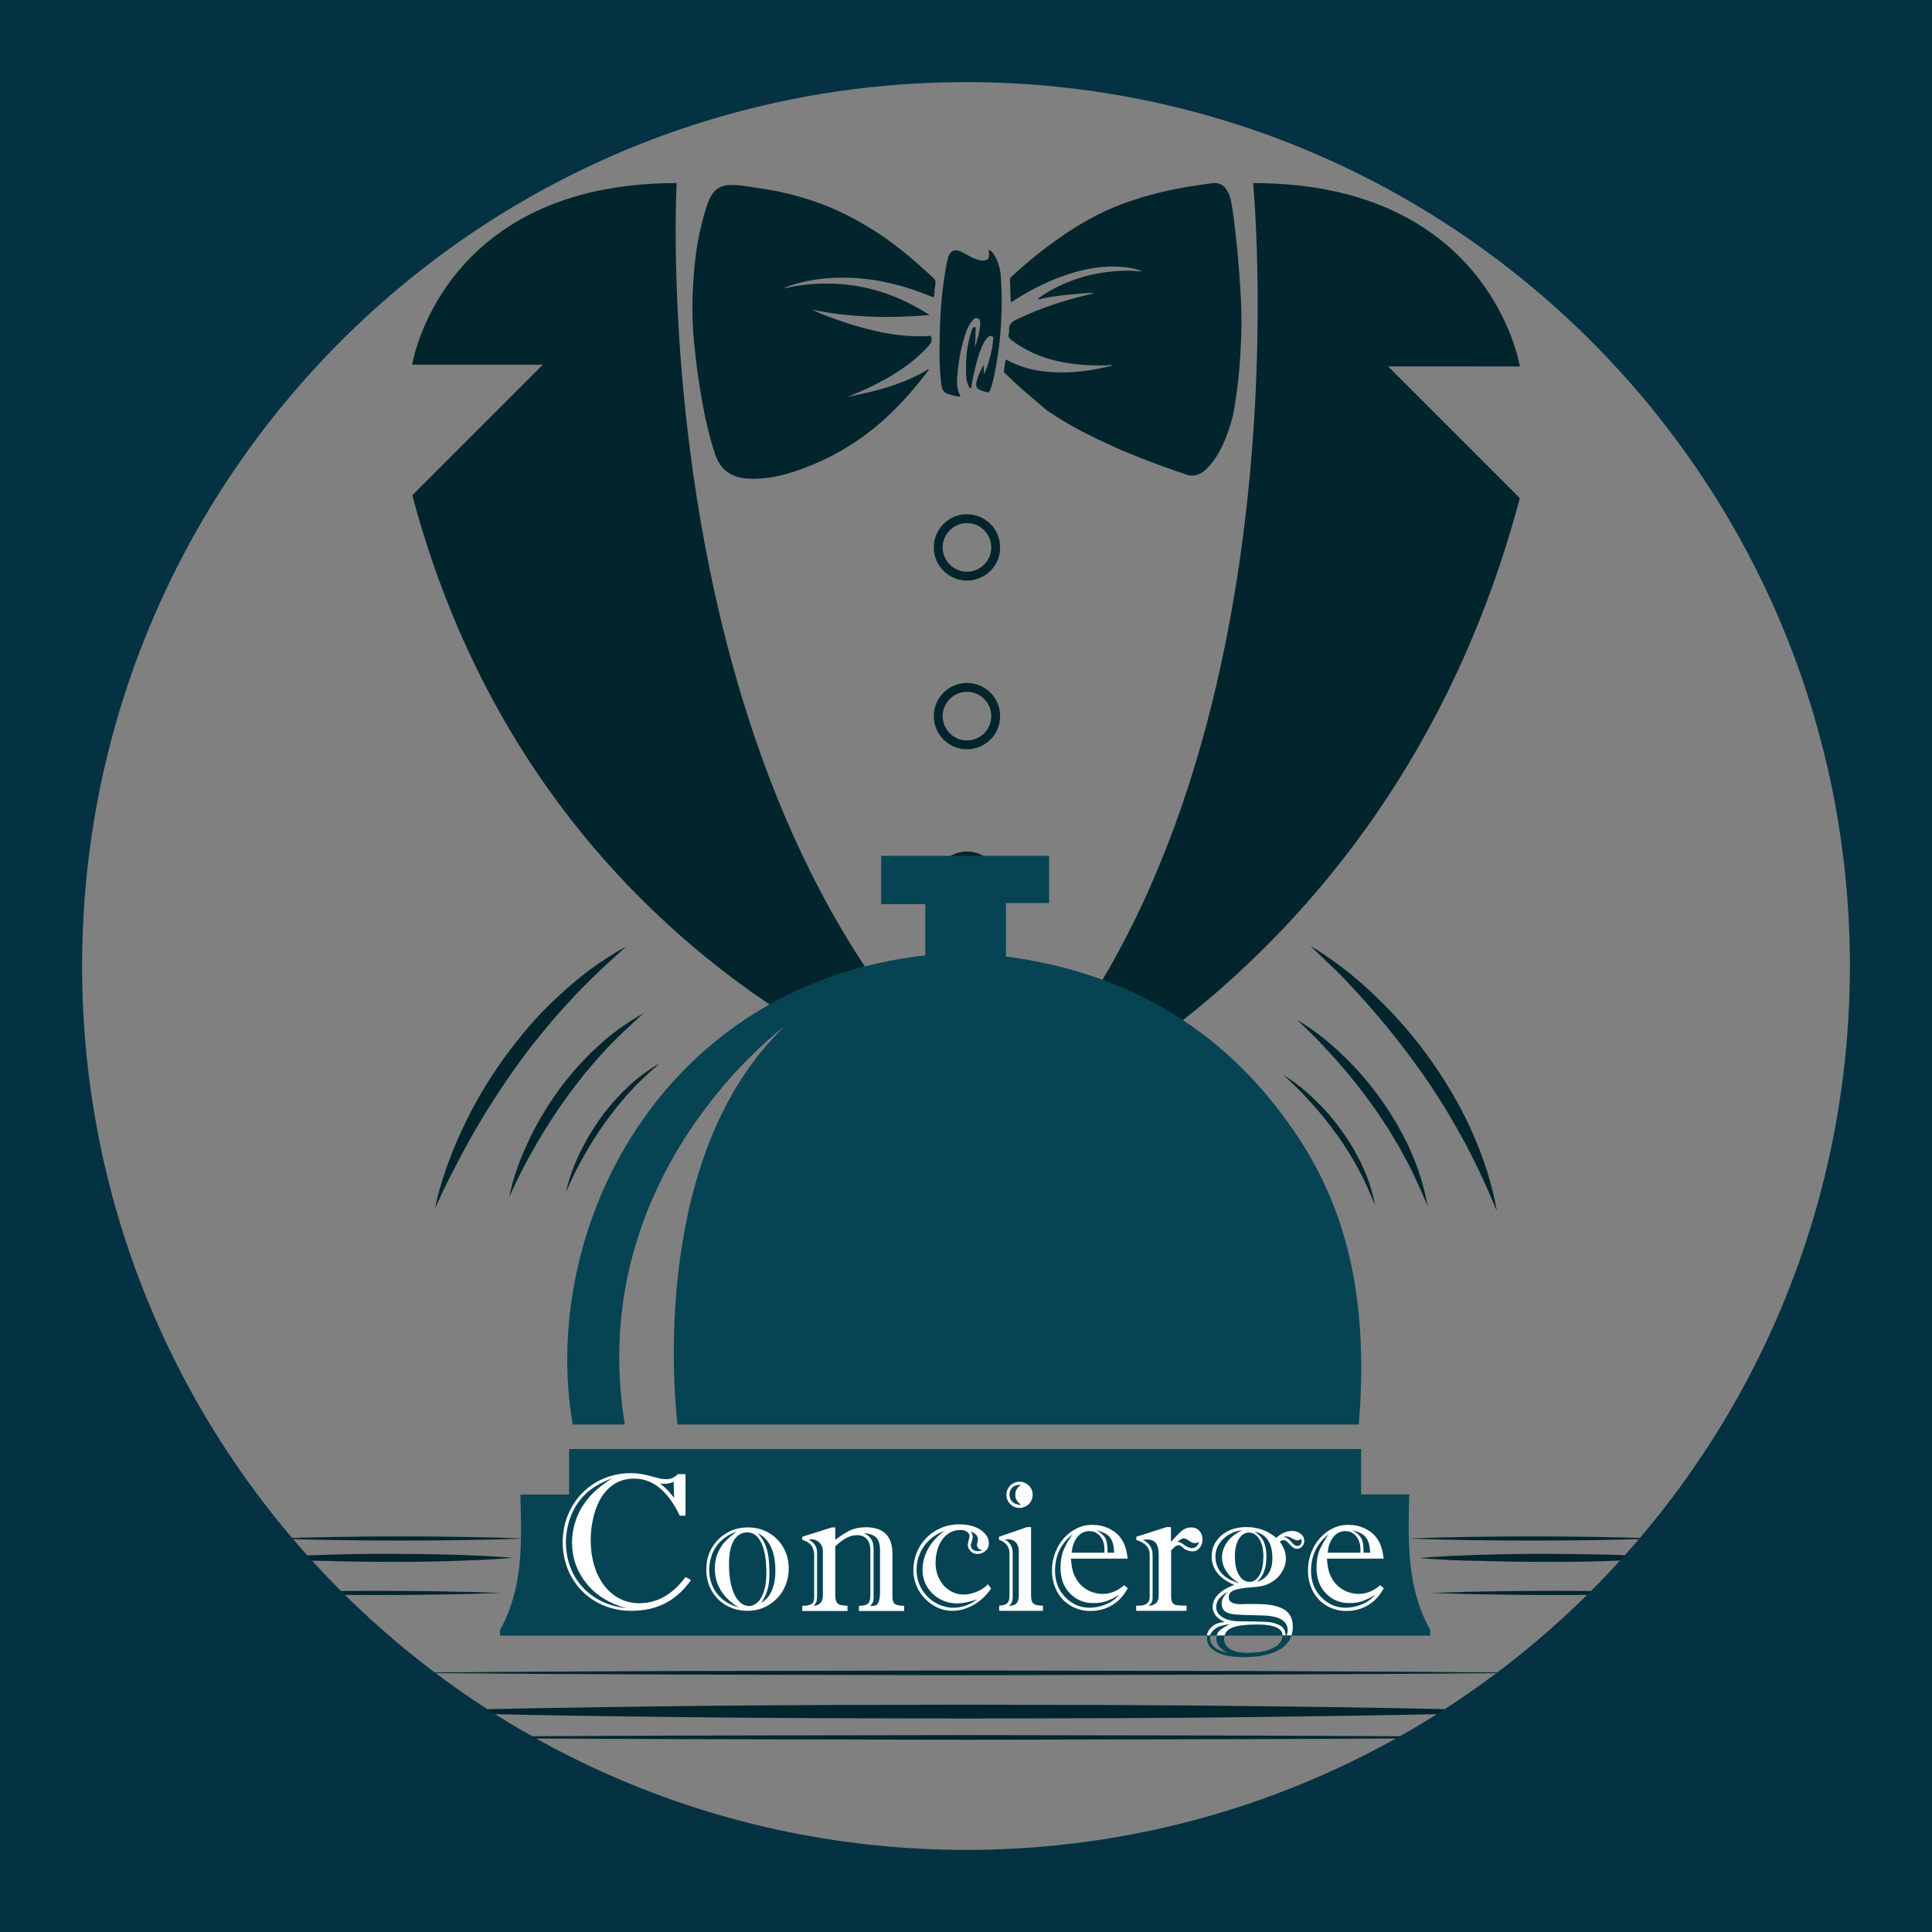 <?xml version="1.0" encoding="utf-8"?>
<!-- Generator: Adobe Illustrator 21.0.2, SVG Export Plug-In . SVG Version: 6.00 Build 0)  -->
<svg version="1.1" id="Layer_1" xmlns="http://www.w3.org/2000/svg" xmlns:xlink="http://www.w3.org/1999/xlink" x="0px" y="0px"
	 viewBox="0 0 1200 1200" style="enable-background:new 0 0 1200 1200;" xml:space="preserve">
<rect x="0" y="0" width="1200" height="1200" fill="#808080" stroke="none"/>
<style type="text/css">
	.st0{fill:#064454;}
	.st1{fill:#AA322A;}
	.st2{fill:#29ABE2;}
	.st3{fill:#8C131B;}
	.st4{fill:#808080;}
	.st5{fill:#64CDF2;}
	.st6{fill:#0071BC;}
	.st7{fill:#2E3192;}
	.st8{fill:#1B1464;}
	.st9{fill:none;}
	.st10{fill:none;stroke:#064454;stroke-width:4;stroke-miterlimit:10;}
	.st11{fill:#043242;}
	.st12{fill:#02252D;}
	.st13{fill:#FFFFFF;}
</style>
<g>
	<g>
		<g>
			<path class="st12" d="M560.2,155.6c-10.9-8.7-22.5-16.2-35-22.4c-9.3-4.6-19-8.3-28.9-11.1c-8.7-2.5-17.6-4.3-26.6-5.5
				c-5.4-0.7-10.8-1.9-16.4-1.7c-5.4,0.2-9.6,2.6-12,7.5c-2.5,5-3.8,10.3-5.2,15.6c-3.5,13.4-5,27-5.7,40.7
				c-0.6,10.9-0.4,21.8,0.6,32.8c1.1,11.9,2.6,23.7,4.7,35.5c2.1,12,4.7,23.9,8.6,35.5c3.5,10.1,10.7,14.2,20.6,14.8
				c11,0.6,21.6-1.9,31.9-5.6c21.4-7.6,40.3-19.3,56.6-35.1c8.4-8.1,15.9-16.9,23-26.2c0.2-0.2,0.6-0.5,0.2-1
				c-15.6,9.3-32.7,13.8-50.3,17.1c5.3-2,10.4-4.3,15.4-6.7c12.6-6.2,24.5-13.6,34.2-24c0.7-0.7,1.4-1.5,2-2.3
				c0.9-1.4,0.9-3.1,0.4-4.4c-0.4-1-1.9-0.3-2.8-0.3c-10.5,0.4-20.9-0.8-31.2-3.1c-9.4-2.1-18.5-4.9-27.5-8.2
				c-4.2-1.5-8.3-3.1-12.3-5.2c24.1,5.1,48.4,5.4,72.9,3.4c-27.9-18.1-58.1-23.7-90.6-16.6c1-0.6,2.1-1.1,3.1-1.4
				c11.9-4.1,24.2-5.5,36.8-5.2c8.2,0.2,16.3,1.2,24.3,3c9.4,2,18.5,5,27.4,8.7c1.3,0.6,1.8,0.4,1.9-1.1c0.1-2.4,0.4-4.7,0.7-7.1
				c0.1-1.2,0-2.2-1-3.1C573.5,166.9,567,161,560.2,155.6z"/>
		</g>
		<g>
			<path class="st12" d="M617.1,157.7c-0.7-1.1-1.6-2.1-3.1-2.5c0.1,1,0.3,1.9,0.3,2.7c0.1,2.9-1,3.9-3.9,3.9
				c-1.5,0-2.9-0.4-4.3-0.9c-3.3-1.2-6.2-3.2-9.4-4.7c-3.5-1.7-6.6-0.4-7.7,3.4c-0.5,1.7-0.9,3.5-1.2,5.2
				c-2.7,14.2-3.8,28.6-4.1,43.1c-0.2,9.5-0.4,18.9,0.7,28.4c0.4,3.7,0.5,7.7,5.4,8.7c2.2,0.5,4.3,1.5,6.8,1.3
				c-2-3.9-2.4-7.9-2.1-11.9c0.6-7.5,1.7-15,3.7-22.2c1.2-4.4,2.5-8.9,5.4-12.6c0.9-1.2,2-2.5,3.7-1.9c1.7,0.6,1.6,2.3,1.5,3.8
				c-0.3,4.9-1.6,9.5-3.3,14.1c0.2-3.2,0.5-6.4,0.4-9.6c0-1,0.5-2.7-0.6-2.9c-1.2-0.2-1.5,1.5-1.9,2.5c-2.9,9-3.8,18.2-3.3,27.6
				c0.1,2.4,0.5,4.8,1.8,7c0.2,0.4,0.4,1.1,1,0.9c0.3-0.1,0.4-0.7,0.5-1.1c1-6.3,2.4-12.5,4.3-18.7c1.3-4,2.6-8,5.4-11.3
				c0.8-0.9,1.8-1.7,3-1.2c1.2,0.5,0.8,1.9,0.7,2.9c-0.3,3.4-1,6.7-1.9,10c-0.9,3.7-1.9,7.3-3.8,10.8c0-1.8,0-3.6,0-6
				c-1.7,3-3,5.6-3.9,8.4c-1.6,5.1-1.6,6.8,4.9,8.5c0.2,0.1,0.5,0.1,0.7,0.2c1.1,0.2,1.7,0,2.2-1.2c1.5-3.9,2.3-8,3.1-12
				c2.4-12.2,3.7-24.6,4-37.1c0.2-6.7,0.1-13.3-0.4-19.9C621.6,167.7,620.2,162.4,617.1,157.7z"/>
		</g>
		<g>
			<path class="st12" d="M769.8,170.9c-0.4-4.8-0.7-9.7-1.2-14.5c-0.9-8.6-1.7-17.2-3-25.7c-0.6-4.2-1.1-8.4-3.3-12.1
				c-2.1-3.8-5.3-5.4-9.6-4.8c-7.5,1-15,2.1-22.5,3.6c-11.7,2.3-23.1,5.5-34.2,9.7c-11.7,4.4-22.5,10.4-32.9,17.2
				c-12.5,8.3-24.2,17.6-35.1,27.8c-0.5,0.4-0.7,0.8-0.7,1.5c0.2,4.6,0.3,9.2,0.5,13.8c0,0.1,0.2,0.1,0.3,0.3c0.5-0.3,1.1-0.6,1.6-1
				c8.3-5.3,17-10,26.2-13.6c14.4-5.7,29.2-9,44.7-6.9c2.8,0.4,5.6,0.9,8.7,2.3c-1.1,0-1.7,0.1-2.2,0c-6.8-0.8-13.6-0.3-20.3,0.6
				c-11.1,1.4-21.7,4.7-31.7,9.9c-3.7,2-7.4,4-10.6,6.8l0.1,0.1c1.5,0.1,2.9-0.5,4.3-0.8c6.9-1.3,13.9-2.1,20.9-2.6
				c3.1-0.2,6.2-0.8,9.6-0.4c-0.9,0.3-1.5,0.5-2.1,0.6c-15.7,3.6-30.9,8.6-45.4,15.5c-3.3,1.6-5.6,3.2-5.1,7.3
				c0.1,0.6-0.1,1.3-0.3,1.9c-0.4,1.7,0.3,2.7,1.6,3.7c6.2,4.8,13.1,8.4,20.6,10.9c12.8,4.3,26.1,5.3,39.5,4.9
				c0.4,0,0.9-0.2,1.3-0.2c0.4,0,0.8-0.3,1.1,0.3c-0.1,0.1-0.2,0.2-0.3,0.2c-10.5,2.6-21.1,4.3-32,4.1c-7.5-0.1-14.8-0.9-21.9-3.1
				c-3.6-1.1-7.1-2.5-10.4-4.3c-0.4-0.2-1.2-1-1.4-0.2c-0.5,2.4-0.8,4.8-1.1,7.2c0,0.2,0.3,0.5,0.5,0.7c3.4,3.2,6.7,6.5,10.2,9.6
				c5.3,4.6,10.7,9.1,16,13.7l0,0l0.1,0.1c0.2,0.1,0.3,0.3,0.5,0.4c0.1,0,0.1,0,0.2,0l5,3.2c0.4,0.5,1.1,0.7,1.6,1
				c0,0,0.1,0,0.1,0.1l1.4,0.9l0,0c7.7,4.8,15.8,8.9,23.9,12.8c17.4,8.4,35.4,15.1,53.6,21.3c1.4,0.5,2.9,0.8,4.5,0.7
				c4.2-0.4,7.2-2.8,9.9-5.8c7-7.9,10.7-17.5,13.7-27.4c1.6-5.4,2.4-11.1,3.2-16.7c1.6-10.9,2.4-21.8,2.9-32.8
				C771.5,198.9,770.9,184.9,769.8,170.9z"/>
		</g>
	</g>
	<path class="st12" d="M600.6,570.1c-11.3,0-20.6-9.2-20.6-20.6s9.2-20.6,20.6-20.6s20.6,9.2,20.6,20.6S612,570.1,600.6,570.1z
		 M600.6,534.5c-8.3,0-15.1,6.8-15.1,15.1c0,8.3,6.8,15.1,15.1,15.1c8.3,0,15.1-6.8,15.1-15.1C615.7,541.3,609,534.5,600.6,534.5z"
		/>
	<path class="st12" d="M600.6,360.6c-11.3,0-20.6-9.2-20.6-20.6s9.2-20.6,20.6-20.6s20.6,9.2,20.6,20.6S612,360.6,600.6,360.6z
		 M600.6,324.9c-8.3,0-15.1,6.8-15.1,15.1s6.8,15.1,15.1,15.1c8.3,0,15.1-6.8,15.1-15.1S609,324.9,600.6,324.9z"/>
	<path class="st12" d="M600.6,465.4c-11.3,0-20.6-9.2-20.6-20.6s9.2-20.6,20.6-20.6s20.6,9.2,20.6,20.6S612,465.4,600.6,465.4z
		 M600.6,429.7c-8.3,0-15.1,6.8-15.1,15.1s6.8,15.1,15.1,15.1c8.3,0,15.1-6.8,15.1-15.1S609,429.7,600.6,429.7z"/>
	<path class="st12" d="M420.3,113.7c0,0-21.8,385.9,194,575.9c0,0-275.1-69.3-358.2-382l81.1-81.1H256
		C256,226.5,273.8,113.7,420.3,113.7z"/>
	<path class="st12" d="M778.3,113.7c0,0,39.9,406.2-177.7,597.9c0,0,259.5-86.8,343.4-402.2l-81.8-81.8H944
		C944,227.5,926,113.7,778.3,113.7z"/>
</g>
<g>
	<g>
		<g>
			<path class="st12" d="M881.5,967.7c12.9-1.1,25.8-1.6,38.7-2c12.9-0.4,25.8-0.6,38.7-0.6c12.9,0,25.8,0.2,38.7,0.5
				c12.9,0.4,25.8,0.9,38.7,2c-12.9,1.1-25.8,1.6-38.7,2c-12.9,0.4-25.8,0.6-38.7,0.5c-12.9,0-25.8-0.2-38.7-0.6
				C907.2,969.4,894.3,968.8,881.5,967.7z"/>
			<path class="st12" d="M888.8,989.4c12.9-0.5,25.8-0.8,38.7-1c12.9-0.2,25.8-0.3,38.7-0.3c12.9,0,25.8,0.1,38.7,0.3
				c12.9,0.2,25.8,0.5,38.7,1c-12.9,0.5-25.8,0.8-38.7,1c-12.9,0.2-25.8,0.3-38.7,0.3c-12.9,0-25.8-0.1-38.7-0.3
				C914.6,990.2,901.7,989.9,888.8,989.4z"/>
			<path class="st12" d="M874.1,955.6c12.9-0.5,25.8-0.8,38.7-1c12.9-0.2,25.8-0.3,38.7-0.3c12.9,0,25.8,0.1,38.7,0.3
				c12.9,0.2,25.8,0.5,38.7,1c-12.9,0.5-25.8,0.8-38.7,1c-12.9,0.2-25.8,0.3-38.7,0.3c-12.9,0-25.8-0.1-38.7-0.3
				C899.9,956.4,887,956.1,874.1,955.6z"/>
		</g>
		<g>
			<path class="st12" d="M163.8,967.7c12.9-1.1,25.8-1.6,38.7-2c12.9-0.4,25.8-0.6,38.7-0.6c12.9,0,25.8,0.2,38.7,0.5
				c12.9,0.4,25.8,0.9,38.7,2c-12.9,1.1-25.8,1.6-38.7,2c-12.9,0.4-25.8,0.6-38.7,0.5c-12.9,0-25.8-0.2-38.7-0.6
				C189.6,969.4,176.7,968.8,163.8,967.7z"/>
			<path class="st12" d="M156.5,989.4c12.9-0.5,25.8-0.8,38.7-1c12.9-0.2,25.8-0.3,38.7-0.3c12.9,0,25.8,0.1,38.7,0.3
				c12.9,0.2,25.8,0.5,38.7,1c-12.9,0.5-25.8,0.8-38.7,1c-12.9,0.2-25.8,0.3-38.7,0.3c-12.9,0-25.8-0.1-38.7-0.3
				C182.2,990.2,169.3,989.9,156.5,989.4z"/>
			<path class="st12" d="M171.2,955.6c12.9-0.5,25.8-0.8,38.7-1c12.9-0.2,25.8-0.3,38.7-0.3c12.9,0,25.8,0.1,38.7,0.3
				c12.9,0.2,25.8,0.5,38.7,1c-12.9,0.5-25.8,0.8-38.7,1c-12.9,0.2-25.8,0.3-38.7,0.3c-12.9,0-25.8-0.1-38.7-0.3
				C197,956.4,184.1,956.1,171.2,955.6z"/>
		</g>
	</g>
	<g>
		<path class="st12" d="M244,1063.1c59.3-1.8,118.7-2.7,178-3.4c29.7-0.4,59.3-0.5,89-0.7l89-0.2l89,0.2c29.7,0.2,59.3,0.3,89,0.7
			c59.3,0.6,118.7,1.6,178,3.4c-59.3,1.8-118.7,2.7-178,3.4c-29.7,0.4-59.3,0.5-89,0.7l-89,0.2l-89-0.2c-29.7-0.2-59.3-0.3-89-0.7
			C362.7,1065.9,303.4,1064.9,244,1063.1z"/>
		<polygon class="st12" points="244,1039 333,1038.3 422,1037.9 600,1037.6 778,1037.9 867,1038.3 956,1039 867,1039.7 778,1040.1 
			600,1040.5 422,1040.1 333,1039.7 		"/>
		<polygon class="st12" points="244,1079.1 333,1078.4 422,1078 600,1077.7 778,1078 867,1078.4 956,1079.1 867,1079.8 778,1080.2 
			600,1080.6 422,1080.2 333,1079.8 		"/>
	</g>
	<g>
		<g>
			<path class="st12" d="M797.1,667.7c7.3,4.3,13.8,9.8,19.9,15.7c1.5,1.5,3,3,4.5,4.5l4.3,4.7c2.7,3.3,5.4,6.6,7.8,10.1
				c2.5,3.4,4.7,7.1,7,10.7l3,5.6c0.5,0.9,1,1.9,1.5,2.8l1.3,2.9c3.7,7.7,6.1,15.9,7.8,24.1c-3.3-7.8-6.5-15.5-10.6-22.8
				c-1.9-3.7-4.1-7.2-6.2-10.8c-2.3-3.5-4.4-7-7-10.3c-4.8-6.8-10-13.3-15.6-19.5C809.3,679.3,803.4,673.3,797.1,667.7z"/>
			<path class="st12" d="M805.6,633.5c10.4,6,19.9,13.7,28.6,22.1c8.8,8.3,16.7,17.6,23.7,27.5c3.6,4.9,6.7,10.1,9.9,15.3l4.3,8
				c0.7,1.4,1.5,2.7,2.1,4l1.8,4.2c5.1,11,8.5,22.7,10.8,34.5c-4.9-11-9.5-22-15.4-32.3l-2.1-3.9c-0.7-1.3-1.5-2.5-2.3-3.8l-4.5-7.6
				l-4.9-7.4c-1.5-2.5-3.3-4.9-5-7.3c-6.8-9.6-14.2-18.9-22.1-27.8C822.7,650.2,814.5,641.6,805.6,633.5z"/>
			<path class="st12" d="M813.9,587.6c7.5,4.2,14.5,9.3,21.3,14.5c6.8,5.3,13.3,11,19.5,17c12.5,11.9,23.8,25.1,33.9,39.2
				c5,7.1,9.7,14.4,14,21.8c2.1,3.8,4.3,7.5,6.2,11.4c1,1.9,2,3.8,2.9,5.8l2.7,5.9c7.1,15.8,12.4,32.3,15.4,49.2
				c-6.6-15.9-13.7-31.3-21.8-46.1c-4.1-7.4-8.4-14.7-12.8-21.8c-2.3-3.5-4.5-7.1-6.9-10.6c-2.3-3.5-4.7-7-7.2-10.4
				c-9.8-13.7-20.3-26.9-31.5-39.6c-2.8-3.2-5.7-6.3-8.5-9.4l-4.3-4.6l-4.4-4.6C826.3,599.4,820.2,593.5,813.9,587.6z"/>
		</g>
		<g>
			<path class="st12" d="M351.5,740.5c1.8-8.3,4.8-16.3,8.4-23.9c0.9-1.9,1.9-3.8,2.9-5.7l3.1-5.6c2.2-3.6,4.5-7.2,7-10.7
				c2.4-3.5,5.2-6.7,7.9-10l4.4-4.7c0.7-0.8,1.4-1.6,2.2-2.3l2.3-2.2c6.1-5.9,13.1-10.9,20.3-15.2c-6.3,5.7-12.6,11.1-18.2,17.4
				c-2.9,3-5.5,6.2-8.2,9.4c-2.5,3.3-5.2,6.5-7.5,9.9c-4.9,6.7-9.3,13.8-13.4,21C358.5,725.3,354.8,732.8,351.5,740.5z"/>
			<path class="st12" d="M316.3,743.5c2.3-11.8,6.6-23.3,11.7-34.2c5.1-11,11.3-21.5,18.4-31.3c3.4-5,7.4-9.6,11.3-14.3l6.2-6.6
				c1.1-1.1,2-2.2,3.2-3.3l3.4-3.1c8.7-8.4,18.8-15.4,29.2-21.4c-8.8,8.2-17.7,16.1-25.6,25l-3,3.3c-1,1.1-1.9,2.2-2.9,3.4l-5.7,6.7
				l-5.4,7c-1.9,2.3-3.6,4.7-5.3,7.1c-6.9,9.6-13.3,19.5-19.2,29.8C326.6,721.9,321.2,732.5,316.3,743.5z"/>
			<path class="st12" d="M270.3,750.5c1.5-8.5,4.1-16.7,6.9-24.9c2.9-8.1,6.1-16.1,9.8-23.9c7.2-15.7,16.1-30.6,26.2-44.7
				c5.1-7,10.5-13.8,16.1-20.3c2.9-3.2,5.7-6.5,8.8-9.5c1.5-1.5,3-3.1,4.6-4.6l4.7-4.4c12.6-11.8,26.6-22.2,41.7-30.4
				c-12.9,11.4-25.2,23-36.6,35.5c-5.7,6.2-11.2,12.6-16.5,19.1c-2.6,3.3-5.3,6.5-7.8,9.9c-2.6,3.3-5.1,6.7-7.5,10.1
				c-9.8,13.7-18.9,27.9-27.3,42.6c-2.1,3.7-4.1,7.4-6.1,11.1l-3,5.6l-2.9,5.7C277.4,734.9,273.8,742.6,270.3,750.5z"/>
		</g>
		<g>
			<path class="st0" d="M875.3,928.2c-10,0-19.9,0-29.9,0V900H353.5v28.3c-10.1,0-20.2,0-30.3,0c0.9,29.5,1.9,58-12.6,84.1
				c0,0.9,0,3.5,0,3.5h577.7c0,0,0-2.7,0-3.5C873.6,986,874.6,957,875.3,928.2z"/>
			<path class="st0" d="M388.1,884.8c-25.7-155.7,99-247.1,99-247.1c-82.2,78.7-68.7,226-66.3,247.1c141.1,0,282.2,0,423.2,0
				c5-63.1-1.6-123-36.6-176.8c-43.2-66.3-104.7-103.7-182.6-113.9c0-11.4,0-21.8,0-33.2c9.4,0,17.7,0,26.8,0c0-16.2,0-13.8,0-29.3
				c-35.2,0-69.6,0-104.3,0c0,15.9,0,13.5,0,30c9.7,0,18.4,0,27.4,0c0,11.2,0,21,0,31.8c-164,18.4-239.8,169.6-219,291.4
				C366.5,884.8,377.3,884.8,388.1,884.8z"/>
		</g>
		<g>
			<path class="st13" d="M438.7,974.8c0-4.8,1.1-9.3,3.4-13.3c2.3-4,5.4-7.1,9.4-9.4c3.9-2.3,8.3-3.4,13.1-3.4c4.7,0,9,1.1,12.8,3.3
				c3.9,2.2,6.9,5.3,9.2,9.2c2.2,3.9,3.3,8.3,3.3,13.1c0,3.7-0.7,7.1-2,10.4c-1.3,3.3-3.2,6.1-5.6,8.4c-2.4,2.4-5.1,4.2-8.1,5.5
				c-3.1,1.3-6.3,1.9-9.9,1.9c-4.7,0-9-1.1-12.9-3.2s-7-5.2-9.3-9.1C439.9,984.4,438.7,979.9,438.7,974.8z M458.8,998.4
				c-4.9-3-8.6-6.5-11.1-10.6c-2.5-4.1-3.7-8.6-3.7-13.4c0-3.7,0.6-7,1.8-9.7c1.2-2.8,2.7-5.2,4.6-7.2c1.9-2,4.3-4.1,7.2-6.3
				c-3.8,1.4-7,3.3-9.6,5.7c-2.6,2.5-4.5,5.3-5.7,8.4c-1.2,3.2-1.8,6.5-1.8,10c0,2.6,0.4,5.1,1.2,7.6s2,4.7,3.5,6.7
				c1.5,2,3.4,3.8,5.7,5.3C453.2,996.4,455.9,997.6,458.8,998.4z M452.8,971.6c0,8,1.2,14.4,3.5,19c2.3,4.6,5.4,6.9,9.1,6.9
				c1.9,0,3.6-0.8,5.3-2.4c1.6-1.6,2.9-3.9,3.9-7c1-3.1,1.4-6.8,1.4-11.3c0-7.9-1-14-3.1-18.4c-2.1-4.4-5-6.6-8.7-6.6
				c-3.6,0-6.4,1.7-8.4,5C453.8,960.1,452.8,965,452.8,971.6z M472.8,995.5c2.8-1.5,5-4,6.5-7.4c1.5-3.4,2.3-7.5,2.3-12.4
				c0-12-3.7-19.9-11.1-23.5c2.6,2.6,4.5,5.9,5.7,9.7c1.2,3.9,1.7,9,1.7,15.5c0,4.1-0.4,7.6-1.3,10.3
				C475.8,990.6,474.5,993.2,472.8,995.5z"/>
			<path class="st13" d="M421,915.6h4.8v25.8h-3.6c-1.8-3.8-3.8-7.2-5.9-10.1c-2.1-2.9-4.4-5.3-6.7-7.2c-2.4-1.9-4.9-3.4-7.5-4.3
				c-2.6-1-5.4-1.4-8.4-1.4c-4,0-7.7,0.9-11,2.7c-3.3,1.8-6.1,4.4-8.4,7.7c-2.3,3.4-4.1,7.4-5.4,12.3c-1.3,4.8-2,10-2,15.4
				c0,7.7,1.3,14.4,3.8,20.4c2.6,5.9,6.1,10.6,10.7,13.9c4.6,3.3,9.8,5,15.7,5c3.6,0,7.1-0.6,10.5-1.8c3.4-1.2,6.6-3,9.6-5.4
				s5.9-5.4,8.6-9.1l3.4,1.9c-4.4,6.3-9.7,11.1-15.8,14.3c-6.1,3.2-13.2,4.8-21.2,4.8c-6.2,0-11.9-1.1-17.2-3.3
				c-5.2-2.2-9.8-5.2-13.6-9.1c-3.8-3.9-6.7-8.4-8.8-13.6c-2-5.2-3.1-10.6-3.1-16.4c0-6.2,1.1-12,3.3-17.3c2.2-5.3,5.3-9.9,9.2-13.8
				s8.4-6.8,13.6-8.9c5.1-2.1,10.6-3.1,16.4-3.1c2.2,0,4.2,0.2,6.1,0.5c1.9,0.3,4.1,0.8,6.7,1.5s4.4,1.2,5.3,1.4
				c0.9,0.2,2,0.3,3.2,0.3C416.4,918.9,419,917.8,421,915.6z M380.2,918.2c-6,2.3-11,5-14.8,8.2c-2.2,1.9-4.2,4-5.9,6.3
				s-3.2,4.8-4.3,7.5c-1.2,2.6-2.1,5.5-2.7,8.5c-0.6,3-1,6-1,8.9c0,7,1.4,13.4,4.3,19.4c2.9,5.9,7.2,10.8,12.9,14.7
				c5.7,3.9,12.5,6.3,20.4,7.2c-5.2-1.4-9.9-3.4-14.1-6c-4.3-2.6-7.9-5.8-10.8-9.5c-3-3.7-5.2-7.7-6.7-12c-1.5-4.3-2.2-8.8-2.2-13.5
				c0-3.9,0.6-8,1.9-12.2c1.3-4.3,3.1-8.1,5.4-11.4c2.6-3.8,5.3-6.8,8.1-9.1C373.3,922.9,376.5,920.6,380.2,918.2z M418.7,930.3
				l-0.3-9.9c-1.8,0.8-3.7,1.2-5.8,1.2c-1,0-1.9-0.1-2.7-0.2c2,1.5,3.6,3,5,4.4C416.1,927.2,417.4,928.7,418.7,930.3z"/>
			<path class="st13" d="M518.8,948.7v7.7c3.3-2.5,6.3-4.4,9.1-5.8c2.8-1.3,6.1-2,9.9-2c11,0,16.5,5.5,16.5,16.4v26.6
				c0,2.5,0.6,4.1,1.8,4.8c1.2,0.7,3,1,5.5,1v3.2h-28.1v-3.2c2.5,0,4.3-0.4,5.4-1.2c1.1-0.8,1.7-2.5,1.7-5V963c0-2.1-0.3-3.8-1-5.2
				c-0.6-1.4-1.6-2.5-2.8-3.2c-1.2-0.7-2.8-1.1-4.5-1.1c-2.2,0-4.4,0.6-6.5,1.7c-2.1,1.1-4.5,2.9-7,5.2v30.8c0,1.7,0.3,3.1,0.9,4
				c0.6,0.9,1.4,1.5,2.4,1.7c1,0.2,2.4,0.4,4.3,0.5v3.2h-28.1v-3.2c2.4,0,4.2-0.3,5.5-1c1.3-0.6,1.9-2.1,1.9-4.4v-25.8
				c0-2.6-0.6-4.6-1.7-6.2c-1.2-1.6-3-2.8-5.7-3.6v-1.9l18.4-5.8H518.8z M507.5,964.3v26.7c0,1.7-0.1,3-0.4,3.8
				c-0.3,0.8-0.8,1.6-1.7,2.6c3.8-0.3,5.7-2.5,5.7-6.4v-27.8c0-1.9-0.7-3.6-2.1-5c-1.4-1.4-3-2.1-4.8-2.1c-0.2,0-0.5,0-1,0.1
				c-0.5,0.1-0.8,0.1-1,0.1C505.8,958.1,507.5,960.7,507.5,964.3z M542.6,962.5v28.7c0,1.2,0,2.1-0.1,2.7c-0.1,0.6-0.2,1.1-0.5,1.6
				c-0.3,0.5-0.7,1.2-1.5,2h1.1c2,0,3.4-0.7,4-2.2c0.7-1.5,1-3.7,1-6.7v-25.8c0-3.3-0.7-5.9-2.2-7.6s-4.1-2.7-7.8-2.9
				c2.1,0.9,3.6,2.1,4.5,3.7C542.2,957.5,542.6,959.7,542.6,962.5z"/>
			<path class="st13" d="M602.2,954.1c0-1-0.5-1.9-1.6-2.7c-1.1-0.7-2.4-1.1-4-1.1c-2.9,0-5.6,0.8-7.9,2.5c-2.4,1.7-4.2,4.1-5.6,7.3
				c-1.3,3.2-2,6.8-2,10.7c0,3.7,0.8,7,2.4,10.1c1.6,3,3.7,5.4,6.4,7c2.7,1.7,5.6,2.5,8.7,2.5c2.6,0,5.3-0.6,8.2-1.8
				c2.9-1.2,5.1-2.7,6.8-4.6l2,2.7c-3.1,4.4-6.7,7.8-11,10.2c-4.3,2.4-8.7,3.6-13.1,3.6c-4.1,0-8.1-1.1-11.8-3.4
				c-3.7-2.3-6.7-5.3-9-9.2c-2.2-3.9-3.4-8.1-3.4-12.7c0-3.7,0.7-7.3,2-10.7c1.4-3.4,3.3-6.4,5.9-9.1c2.5-2.7,5.6-4.7,9.1-6.3
				c3.5-1.5,7.4-2.3,11.6-2.3c3.4,0,6.5,0.5,9.3,1.5s5,2.5,6.6,4.3c1.6,1.8,2.4,3.8,2.4,6c0,1.9-0.7,3.5-2.1,4.7
				c-1.4,1.2-3.1,1.9-5,1.9c-1.7,0-3.2-0.6-4.3-1.8c-1.1-1.2-1.7-2.5-1.7-3.9c0-0.3,0.2-1.2,0.5-2.7
				C602,955.6,602.2,954.6,602.2,954.1z M586.7,950.8c-3.7,1.4-6.9,3.3-9.5,5.8c-2.6,2.4-4.6,5.3-5.9,8.5c-1.4,3.2-2,6.5-2,9.9
				c0,4.5,1.1,8.6,3.3,12.2c2.2,3.6,5,6.4,8.6,8.4c3.6,2,7.2,3,10.8,3c5.3,0,10.3-1.7,15-5.2c-5.1,1.7-9.2,2.5-12.3,2.5
				c-4,0-7.6-0.9-10.9-2.7c-3.3-1.8-5.9-4.3-7.9-7.5c-1.9-3.2-2.9-6.7-2.9-10.7c0-4.5,1.2-8.9,3.5-13.1
				C578.8,957.8,582.2,954.1,586.7,950.8z M603,959.8c0,1.2,0.5,2.2,1.4,2.8c1,0.6,2,0.9,3.1,0.9c0.3,0,1.3-0.2,2.9-0.5
				c-2.4-0.5-3.6-1.7-3.6-3.7c0-0.2,0.1-0.6,0.3-1.3c0.2-0.7,0.3-1.4,0.3-1.9c0-2.1-1.5-3.8-4.5-4.9c0.9,1.2,1.3,2.3,1.3,3.3
				c0,0.7-0.2,1.6-0.5,2.7C603.2,958.3,603,959.2,603,959.8z"/>
			<path class="st13" d="M640.4,948.7v42.1c0,1.8,0.2,3.1,0.6,4c0.4,0.9,1.1,1.5,2.1,1.9c1,0.3,2.6,0.6,4.7,0.6v3.2h-27.2v-3.2
				c2.4-0.1,4.1-0.6,5-1.5c1-0.9,1.4-2.5,1.4-4.8v-26.7c0-1.7-0.6-3.2-1.7-4.7c-1.1-1.4-2.7-2.5-4.8-3.2v-1.9l17.4-6H640.4z
				 M629,964.6v27.7c0,2.3-0.8,4-2.4,5.1c2.1,0,3.7-0.5,4.7-1.5c1-1,1.5-2.6,1.5-4.8v-27.3c0-2.5-0.6-4.4-1.8-5.7
				c-1.2-1.3-2.8-2-4.7-2c-0.9,0-1.6,0-2.2,0.1C627.3,957.9,629,960.7,629,964.6z M633.2,920.3c1.5,0,2.9,0.4,4.1,1.1
				c1.3,0.7,2.3,1.7,3,2.9c0.7,1.2,1.1,2.6,1.1,4.1c0,1.5-0.4,2.8-1.1,4.1c-0.7,1.3-1.7,2.3-3,3c-1.3,0.7-2.7,1.1-4.1,1.1
				c-2.2,0-4.1-0.8-5.7-2.4c-1.6-1.6-2.4-3.6-2.4-5.8c0-1.4,0.4-2.8,1.1-4c0.7-1.3,1.7-2.3,3-3C630.4,920.7,631.8,920.3,633.2,920.3
				z M634.2,922.2c-2.3,0-4.1,0.5-5.3,1.6c-1.2,1.1-1.9,2.6-1.9,4.5c0,1.8,0.6,3.3,1.8,4.5c1.2,1.2,3,1.8,5.4,2
				c-1.2-1.1-2.2-2.1-2.7-3c-0.6-0.9-0.9-2-0.9-3.3C630.6,925.9,631.8,923.8,634.2,922.2z"/>
			<path class="st13" d="M698.2,984.6l2.3,1.8c-1.7,3.3-3.8,5.9-6.2,8c-2.4,2.1-5.1,3.7-8,4.7c-2.9,1-5.9,1.5-9.1,1.5
				c-4.3,0-8.2-1-11.9-3.1c-3.7-2.1-6.6-5-8.7-8.9c-2.1-3.9-3.2-8.3-3.2-13.2c0-3.9,0.7-7.5,2-11c1.3-3.4,3.1-6.4,5.4-9
				c2.3-2.6,5-4.6,8-6.1c3-1.5,6.3-2.2,9.8-2.2c3.5,0,6.8,0.7,10,2.2c3.2,1.5,5.7,3.5,7.5,6c1.4,1.9,2.3,3.8,2.9,5.7
				c0.6,2,1.1,4.3,1.4,7.1h-35.2c0.2,4,0.8,7.5,2.1,10.3c1.2,2.8,2.8,5,4.8,6.8c2,1.7,4,2.9,6.3,3.7c2.2,0.7,4.3,1.1,6.4,1.1
				C689.7,990,694.1,988.2,698.2,984.6z M666.2,953c-7.3,5.7-10.9,13.3-10.9,22.6c0,6.8,2.2,12.3,6.5,16.6c4.3,4.3,9.3,6.4,15,6.4
				c3.3,0,6.6-0.7,9.9-2c3.3-1.3,6.1-3.3,8.4-6c-2.4,1.5-4.8,2.7-7.3,3.7c-2.5,1-5.4,1.4-8.8,1.4c-5.8,0-10.6-2-14.5-6.1
				c-3.9-4-5.8-9.3-5.8-15.8c0-4.1,0.6-7.8,1.9-11.1C662,959.5,663.8,956.3,666.2,953z M665.7,964.4H686v-1.9c0-2.3-0.4-4.3-1.2-6
				s-1.9-3.1-3.4-4.1c-1.4-1-3-1.4-4.9-1.4c-3,0-5.5,1.3-7.5,3.9C667,957.5,665.9,960.7,665.7,964.4z M687.9,964.4h4.1
				c-0.1-4.3-1-7.6-2.7-9.6c-1.7-2.1-4.5-3.5-8.4-4.2c2.5,1.1,4.3,2.6,5.4,4.4c1.1,1.8,1.6,4.6,1.6,8.2V964.4z"/>
			<path class="st13" d="M727.3,948.7v9c3-3.4,5.3-5.7,6.9-7c1.6-1.3,3.5-2,5.8-2c1.9,0,3.6,0.7,4.9,2.1c1.3,1.4,2,3.1,2,5.2
				c0,2.2-0.6,4-1.8,5.4c-1.2,1.5-2.7,2.2-4.5,2.2c-0.8,0-1.7-0.2-2.7-0.5c-1-0.3-1.8-0.7-2.4-1.2c-0.4-0.3-0.8-0.6-1.2-1
				c-0.4-0.3-0.8-0.6-1.1-0.8c-0.3-0.2-0.7-0.3-1.1-0.3c-0.7,0-1.5,0.3-2.2,0.8c-0.7,0.6-1.5,1.4-2.5,2.4v28.1c0,2,0.3,3.5,0.8,4.3
				c0.6,0.9,1.4,1.4,2.6,1.6c1.2,0.2,3.3,0.3,6.2,0.3v3.2h-31.3v-3.2h1.6c4.5,0,6.8-1.8,6.8-5.4v-26.2c0-4.5-2.8-7.5-8.3-9.2v-2
				l18.8-6H727.3z M715.9,965.9v26.5c0,1.3-0.2,2.3-0.6,2.9c-0.4,0.6-1,1.3-1.9,2.1c2.2-0.2,3.8-0.8,4.8-1.8c1-1,1.5-2.7,1.5-5.2
				v-24.6c0-3.3-0.6-5.8-1.7-7.3c-1.2-1.5-3-2.3-5.5-2.3c-0.2,0-0.6,0-1.3,0.1c-0.7,0.1-1.1,0.1-1.3,0.1
				C713.9,958.4,715.9,961.5,715.9,965.9z M731.2,957.7c1,0,2.1,0.3,3.1,1c2.4,1.9,4.4,2.9,6.1,2.9c2,0,3.5-1.3,4.4-3.9
				c-1.1,0.5-1.9,0.8-2.4,0.8c-1.2,0-2.3-0.4-3.5-1.2c-1.5-1.2-2.7-1.8-3.7-1.8C734.4,955.5,733,956.2,731.2,957.7z"/>
			<path class="st13" d="M857.2,984.6l2.3,1.8c-1.7,3.3-3.8,5.9-6.2,8c-2.4,2.1-5.1,3.7-8,4.7c-2.9,1-5.9,1.5-9.1,1.5
				c-4.3,0-8.2-1-11.9-3.1c-3.7-2.1-6.6-5-8.7-8.9c-2.1-3.9-3.2-8.3-3.2-13.2c0-3.9,0.7-7.5,2-11c1.3-3.4,3.1-6.4,5.4-9
				c2.3-2.6,5-4.6,8-6.1c3-1.5,6.3-2.2,9.8-2.2c3.5,0,6.8,0.7,10,2.2c3.2,1.5,5.7,3.5,7.5,6c1.4,1.9,2.3,3.8,2.9,5.7
				c0.6,2,1.1,4.3,1.4,7.1h-35.2c0.2,4,0.8,7.5,2.1,10.3c1.2,2.8,2.8,5,4.8,6.8c2,1.7,4,2.9,6.3,3.7c2.2,0.7,4.3,1.1,6.4,1.1
				C848.7,990,853.2,988.2,857.2,984.6z M825.2,953c-7.3,5.7-10.9,13.3-10.9,22.6c0,6.8,2.2,12.3,6.5,16.6c4.3,4.3,9.3,6.4,15,6.4
				c3.3,0,6.6-0.7,9.9-2c3.3-1.3,6.1-3.3,8.4-6c-2.4,1.5-4.8,2.7-7.3,3.7c-2.5,1-5.4,1.4-8.8,1.4c-5.8,0-10.6-2-14.5-6.1
				c-3.9-4-5.8-9.3-5.8-15.8c0-4.1,0.6-7.8,1.9-11.1C821.1,959.5,822.9,956.3,825.2,953z M824.7,964.4h20.3v-1.9
				c0-2.3-0.4-4.3-1.2-6s-1.9-3.1-3.4-4.1c-1.4-1-3-1.4-4.9-1.4c-3,0-5.5,1.3-7.5,3.9C826,957.5,824.9,960.7,824.7,964.4z
				 M846.9,964.4h4.1c-0.1-4.3-1-7.6-2.7-9.6c-1.7-2.1-4.5-3.5-8.4-4.2c2.5,1.1,4.3,2.6,5.4,4.4c1.1,1.8,1.6,4.6,1.6,8.2V964.4z"/>
			<path class="st9" d="M761.5,975.9c-1.8-2.8-2.7-5.7-2.7-8.7c0-3.2,1-6.3,3.1-9.3c2.1-3,5.2-5.4,9.4-7.5c-3.2,0.4-6.1,1.4-8.6,2.9
				c-2.6,1.6-4.5,3.5-5.9,5.9c-1.4,2.3-2.1,4.8-2.1,7.5c0,3.8,1.2,7.2,3.6,10.1c2.4,2.9,6.1,5,11,6.3
				C766,981.1,763.3,978.7,761.5,975.9z"/>
			<path class="st9" d="M769.5,956c-1.6,2.7-2.4,6.3-2.4,10.6c0,4.9,0.8,8.7,2.5,11.6c1.7,2.9,3.9,4.3,6.7,4.3
				c2.5,0,4.6-1.4,6.1-4.2c1.6-2.8,2.4-6.7,2.4-11.7c0-4.6-0.9-8.2-2.6-10.8c-1.7-2.6-3.9-3.9-6.4-3.9
				C773.2,951.9,771.1,953.3,769.5,956z"/>
			<path class="st9" d="M802,957.7c1.3,1.7,2.5,2.5,3.7,2.5c0.9,0,1.6-0.3,2-0.9c0.5-0.6,0.7-1.3,0.7-1.9c0-0.5-0.2-1.1-0.5-1.7
				c-0.5,0.7-1.2,1-2.2,1c-0.7,0-1.8-0.4-3.3-1.2c-1.4-0.8-2.6-1.2-3.6-1.2c-0.4,0-0.8,0.1-1.1,0.2c-0.4,0.2-0.7,0.3-1,0.4
				c0.3-0.1,0.7-0.1,1.2-0.1C798.9,954.8,800.3,955.8,802,957.7z"/>
			<path class="st9" d="M784.9,957.5c1.1,2.4,1.7,5.6,1.7,9.4c0,7.1-2,12.3-5.9,15.7c6.4-2.1,9.6-7.1,9.6-14.8
				c0-9.4-3.7-14.9-11-16.5C781.9,953,783.8,955.1,784.9,957.5z"/>
			<path class="st9" d="M796.1,1006c-2.6-1.6-6.5-2.4-11.6-2.5c-3.7-0.1-7.4-0.2-11-0.3c-3.7-0.1-6.5-0.3-8.5-0.7
				c-2-0.4-3.5-1.1-4.5-2.1c-1-1-1.5-2.4-1.5-4.3c0-1.3,0.3-2.5,0.9-3.6c0.6-1.1,1.5-2.3,2.6-3.7c-2.3,1.4-4,2.9-5.2,4.4
				c-1.2,1.5-1.7,3.2-1.7,5.2c0,2.5,1.3,4.6,3.9,6.2c2.6,1.6,6,2.5,10.3,2.5c8.7,0.1,14.5,0.2,17.4,0.4c3,0.2,5.6,0.9,8,2.2
				c2.3,1.3,3.5,3.3,3.5,6.2h0.7c0.5-1.1,0.7-2.1,0.7-3.1C800,1009.8,798.7,1007.6,796.1,1006z"/>
			<path class="st9" d="M781.1,1009.1c-4.7,0-8.5,0.3-11.4,0.8c-3,0.5-5.2,1.4-6.8,2.7c-1.1,0.9-1.8,2-2.1,3.3h36
				C796.7,1011.3,791.5,1009.1,781.1,1009.1z"/>
			<path class="st9" d="M764.1,1008.8c-4,0.3-7.1,1.3-9.2,2.8c-1.6,1.2-2.6,2.6-3,4.2h4c0.3-1.2,1-2.2,1.9-3.1
				C759.2,1011.4,761.3,1010.1,764.1,1008.8z"/>
			<path class="st0" d="M798.6,1015.9c0,0.3-0.1,0.9-0.2,1.8c0.4-0.6,0.7-1.2,0.9-1.8L798.6,1015.9
				C798.6,1015.9,798.6,1015.9,798.6,1015.9z"/>
			<g>
				<path class="st13" d="M754.8,1011.6c2.1-1.5,5.2-2.4,9.2-2.8c-2.8,1.3-4.9,2.6-6.4,3.9c-1,0.9-1.6,1.9-1.9,3.1h4.9
					c0.4-1.3,1.1-2.4,2.1-3.3c1.6-1.3,3.9-2.2,6.8-2.7c3-0.5,6.8-0.8,11.4-0.8c10.4,0,15.6,2.3,15.7,6.8h1.9c0-2.9-1.2-5-3.5-6.2
					c-2.4-1.3-5-2-8-2.2c-3-0.2-8.8-0.3-17.4-0.4c-4.3,0-7.8-0.9-10.3-2.5c-2.6-1.7-3.9-3.7-3.9-6.2c0-2,0.6-3.7,1.7-5.2
					c1.2-1.5,2.9-2.9,5.2-4.4c-1.1,1.4-2,2.6-2.6,3.7c-0.6,1.1-0.9,2.3-0.9,3.6c0,1.9,0.5,3.3,1.5,4.3c1,1,2.5,1.7,4.5,2.1
					c2,0.4,4.8,0.6,8.5,0.7c3.7,0.1,7.3,0.2,11,0.3c5.1,0.1,9,1,11.6,2.5c2.6,1.6,3.9,3.8,3.9,6.8c0,0.9-0.2,1.9-0.7,3.1h3
					c0.6-1.7,0.9-3.5,0.9-5.4c0-5.1-1.9-8.7-5.7-10.9c-3.8-2.2-9.5-3.2-17.1-3.2c-2.2,0-4,0-5.3,0c-1.3,0-2.8,0.1-4.4,0.1
					c-4.9,0-7.3-1.4-7.3-4.3c0-2.2,1.2-3.7,3.7-4.5c2.5-0.8,5.9-1.4,10.4-1.7c2.2-0.1,4.2-0.3,6-0.7c1.8-0.3,3.7-1,5.6-2
					c3-1.6,5.4-3.7,7.1-6.5c1.8-2.8,2.7-5.7,2.7-8.8c0-3.5-1.3-6.9-3.8-10.4c0.9-0.6,1.7-0.9,2.3-0.9c0.7,0,1.3,0.2,1.9,0.7
					c0.5,0.4,1.2,1.1,2,2c0.8,0.9,1.5,1.6,2.2,2c0.7,0.4,1.4,0.7,2.2,0.7c1.4,0,2.5-0.5,3.3-1.5c0.9-1,1.3-2.1,1.3-3.3
					c0-1.8-0.7-3.3-2.2-4.5c-1.4-1.2-3.3-1.8-5.5-1.8c-1.6,0-3.2,0.4-5,1.1c-1.7,0.8-3.3,1.8-4.7,3.2c-5.3-4.5-11.4-6.7-18.5-6.7
					c-6.5,0-11.7,1.8-15.7,5.3c-4,3.6-5.9,7.9-5.9,12.9c0,7.8,4.7,13.7,14,17.7c-4.3,1.6-7.6,3.6-9.9,5.9c-2.3,2.3-3.5,4.9-3.5,7.6
					c0,4.2,2.5,7.3,7.5,9.6c-3.7,0.2-6.5,1.3-8.4,3.3c-1.5,1.5-2.4,3.1-2.7,4.9h1.9C752.2,1014.2,753.2,1012.8,754.8,1011.6z
					 M797.8,954.5c0.4-0.2,0.7-0.2,1.1-0.2c1,0,2.2,0.4,3.6,1.2c1.4,0.8,2.5,1.2,3.3,1.2c1,0,1.7-0.3,2.2-1c0.3,0.6,0.5,1.2,0.5,1.7
					c0,0.7-0.2,1.3-0.7,1.9c-0.5,0.6-1.1,0.9-2,0.9c-1.2,0-2.4-0.8-3.7-2.5c-1.7-1.9-3.1-2.9-4.1-2.9c-0.5,0-0.9,0-1.2,0.1
					C797.1,954.8,797.4,954.7,797.8,954.5z M790.3,967.8c0,7.7-3.2,12.7-9.6,14.8c3.9-3.4,5.9-8.6,5.9-15.7c0-3.9-0.6-7-1.7-9.4
					c-1.1-2.4-3-4.5-5.6-6.2C786.6,952.9,790.3,958.4,790.3,967.8z M775.7,951.9c2.5,0,4.6,1.3,6.4,3.9c1.7,2.6,2.6,6.2,2.6,10.8
					c0,5-0.8,9-2.4,11.7c-1.6,2.8-3.6,4.2-6.1,4.2c-2.8,0-5-1.4-6.7-4.3c-1.7-2.9-2.5-6.7-2.5-11.6c0-4.3,0.8-7.9,2.4-10.6
					C771.1,953.3,773.2,951.9,775.7,951.9z M758.5,976.9c-2.4-2.9-3.6-6.3-3.6-10.1c0-2.7,0.7-5.2,2.1-7.5c1.4-2.3,3.4-4.3,5.9-5.9
					c2.6-1.6,5.4-2.6,8.6-2.9c-4.2,2-7.3,4.5-9.4,7.5c-2.1,3-3.1,6-3.1,9.3c0,3,0.9,5.9,2.7,8.7c1.8,2.8,4.4,5.2,8,7.3
					C764.6,981.9,760.9,979.8,758.5,976.9z"/>
				<path class="st0" d="M755.6,1026.1c3.9,2.1,9.6,3.2,17.1,3.2c5.1,0,9.6-0.5,13.5-1.4c3.9-1,7.1-2.3,9.6-3.9
					c2.5-1.7,4.3-3.7,5.5-6c0.4-0.7,0.6-1.4,0.9-2.1h-3c-0.2,0.6-0.5,1.2-0.9,1.8c0.2-0.9,0.2-1.5,0.2-1.8c0,0,0,0,0,0h-1.9
					c0,0,0,0,0,0c0,2.1-0.9,3.9-2.7,5.6c-1.8,1.6-4.3,2.9-7.6,3.8c-3.3,0.9-7.2,1.3-11.7,1.3c-4.5,0-8-0.8-10.5-2.3
					c-2.5-1.6-3.8-3.6-3.8-6.2c0-0.7,0.1-1.4,0.3-2.1h-4.9c-0.2,0.6-0.2,1.2-0.2,1.8c0,3.5,2.3,6.4,6.8,8.8c-3.5-0.8-6.2-2-8-3.6
					c-1.8-1.6-2.7-3.4-2.7-5.4c0-0.6,0.1-1.1,0.2-1.6h-1.9c-0.1,0.6-0.2,1.1-0.2,1.7C749.7,1021.1,751.7,1023.9,755.6,1026.1z"/>
			</g>
		</g>
	</g>
</g>
<path class="st11" d="M-23.9-23.9v1247.7h1247.7V-23.9H-23.9z M1149,600c0,303.2-245.8,549-549,549h0c-303.2,0-549-245.8-549-549v0
	C51,296.8,296.8,51,600,51h0C903.2,51,1149,296.8,1149,600L1149,600z"/>
</svg>
